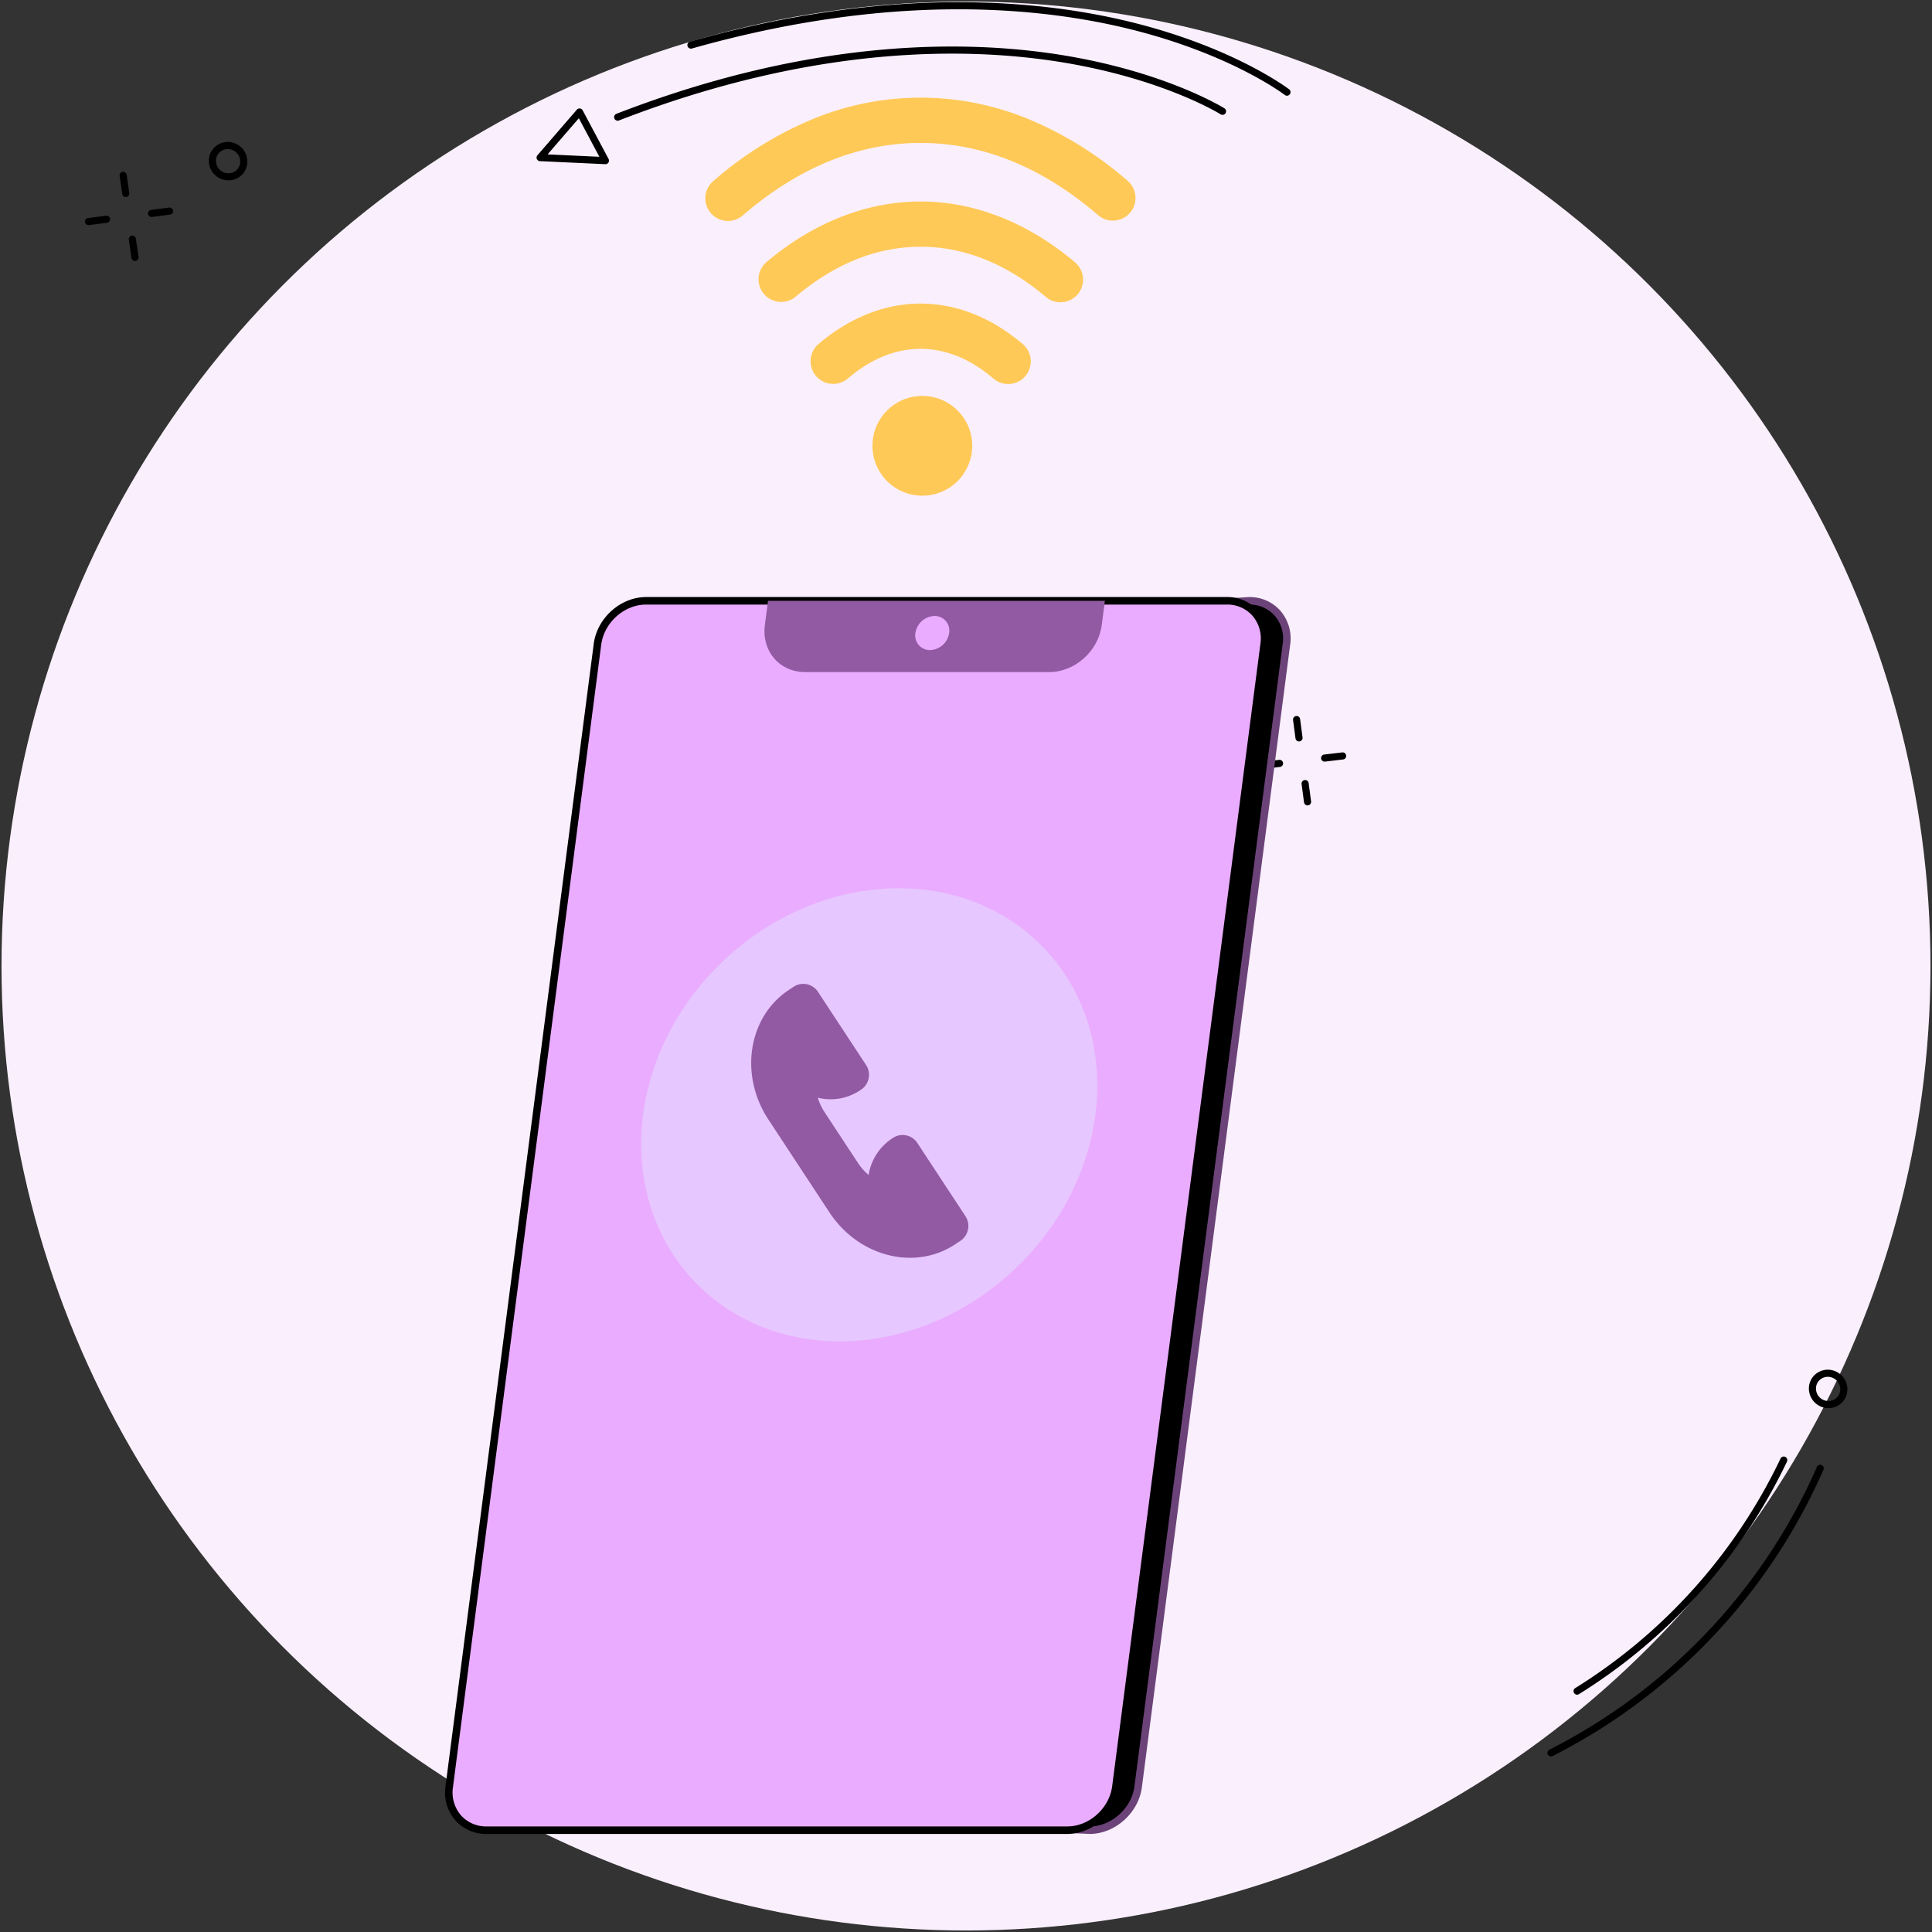 <svg xmlns="http://www.w3.org/2000/svg" width="635" height="635" viewBox="0 0 635 635">
  <rect x="0" y="0" width="635" height="635" fill="#333333" stroke="none"/>
  <g id="Access_control_system" data-name="Access control system" transform="translate(-2464.883 -191.219)">
    <circle id="Ellipse_4837" data-name="Ellipse 4837" cx="317" cy="317" r="317" transform="translate(2465.383 191.719)" fill="#faf0fd" stroke="rgba(0,0,0,0)" stroke-width="1"/>
    <g id="Group_48085" data-name="Group 48085" transform="translate(2492.808 191.942)">
      <g id="Group_48080" data-name="Group 48080" transform="translate(0 55.715)">
        <path id="Path_102841" data-name="Path 102841" d="M2527.942,273.54a1.169,1.169,0,0,1-1.156-1l-.865-6a1.169,1.169,0,0,1,2.313-.334l.865,6a1.168,1.168,0,0,1-.99,1.323A1.106,1.106,0,0,1,2527.942,273.54Z" transform="translate(-2514.534 -265.206)"/>
        <path id="Path_102842" data-name="Path 102842" d="M2531.83,300.481a1.168,1.168,0,0,1-1.155-1l-.866-6a1.168,1.168,0,1,1,2.313-.333l.867,6a1.169,1.169,0,0,1-.99,1.323A1.11,1.11,0,0,1,2531.83,300.481Z" transform="translate(-2515.392 -271.153)"/>
        <path id="Path_102843" data-name="Path 102843" d="M2512.478,286.855a1.169,1.169,0,0,1-.149-2.328l5.921-.765a1.168,1.168,0,0,1,.3,2.317l-5.921.766A1.237,1.237,0,0,1,2512.478,286.855Z" transform="translate(-2511.311 -269.3)"/>
        <path id="Path_102844" data-name="Path 102844" d="M2539.074,283.417a1.169,1.169,0,0,1-.148-2.328l5.921-.765a1.169,1.169,0,0,1,.3,2.318l-5.92.764A1.114,1.114,0,0,1,2539.074,283.417Z" transform="translate(-2517.183 -268.541)"/>
      </g>
      <path id="Path_102845" data-name="Path 102845" d="M2570.007,265.286a6.452,6.452,0,0,1-6.276-7.915,6.13,6.13,0,0,1,2.844-3.833,6.255,6.255,0,0,1,4.835-.665,6.432,6.432,0,0,1,4.634,7.7,6.132,6.132,0,0,1-2.843,3.834A6.236,6.236,0,0,1,2570.007,265.286ZM2569.774,255a3.909,3.909,0,0,0-2.006.55,3.817,3.817,0,0,0-1.767,2.384,4.088,4.088,0,0,0,2.96,4.881,3.957,3.957,0,0,0,3.046-.415,3.815,3.815,0,0,0,1.768-2.384,4.109,4.109,0,0,0-4-5.017Z" transform="translate(-2522.844 -206.721)"/>
      <g id="Group_48082" data-name="Group 48082" transform="translate(480.68 449.464)">
        <path id="Path_102846" data-name="Path 102846" d="M3244.9,783.148a6.454,6.454,0,0,1-6.276-7.915h0a6.136,6.136,0,0,1,2.843-3.834,6.264,6.264,0,0,1,4.836-.665,6.436,6.436,0,0,1,4.634,7.7,6.131,6.131,0,0,1-2.843,3.833A6.234,6.234,0,0,1,3244.9,783.148Zm-4.007-7.357a4.089,4.089,0,0,0,2.96,4.882,3.951,3.951,0,0,0,3.047-.414,3.819,3.819,0,0,0,1.767-2.384,4.089,4.089,0,0,0-2.959-4.882,3.945,3.945,0,0,0-3.047.415,3.814,3.814,0,0,0-1.768,2.383Z" transform="translate(-3152.525 -770.518)"/>
        <g id="Group_48081" data-name="Group 48081" transform="translate(0 28.542)">
          <path id="Path_102847" data-name="Path 102847" d="M3140.357,885.417a1.169,1.169,0,0,1-.619-2.161,180.178,180.178,0,0,0,67.487-75.444,1.169,1.169,0,0,1,2.111,1.006,182.529,182.529,0,0,1-68.361,76.421A1.157,1.157,0,0,1,3140.357,885.417Z" transform="translate(-3130.613 -807.147)"/>
          <path id="Path_102848" data-name="Path 102848" d="M3129.354,906.477a1.169,1.169,0,0,1-.535-2.209,189.612,189.612,0,0,0,87.938-92.947,1.169,1.169,0,1,1,2.141.939,191.969,191.969,0,0,1-89.012,94.089A1.167,1.167,0,0,1,3129.354,906.477Z" transform="translate(-3128.183 -807.914)"/>
        </g>
      </g>
      <g id="Group_48083" data-name="Group 48083" transform="translate(148.432)">
        <path id="Path_102849" data-name="Path 102849" d="M2735.677,236.782a1.169,1.169,0,0,1-.422-2.259c64.921-25.173,115.75-24.354,146.955-19.231,33.89,5.561,52.693,17.292,52.878,17.409a1.169,1.169,0,1,1-1.251,1.975c-.182-.115-18.679-11.631-52.146-17.1-30.894-5.047-81.232-5.827-145.592,19.127A1.165,1.165,0,0,1,2735.677,236.782Z" transform="translate(-2709.02 -197.834)"/>
        <path id="Path_102850" data-name="Path 102850" d="M2962.482,224.443a1.165,1.165,0,0,1-.715-.245c-.166-.129-17.021-12.988-49.319-21.249-29.815-7.625-79.271-12.779-145.545,5.977a1.168,1.168,0,1,1-.636-2.249c66.852-18.922,116.788-13.683,146.907-5.956,32.714,8.391,49.857,21.5,50.027,21.628a1.169,1.169,0,0,1-.718,2.092Z" transform="translate(-2715.844 -193.705)"/>
        <path id="Path_102851" data-name="Path 102851" d="M2724.436,256.84l-.056,0-21.467-1a1.168,1.168,0,0,1-.83-1.931l12.951-14.988a1.17,1.17,0,0,1,1.916.215l8.516,15.989a1.169,1.169,0,0,1-1.031,1.718Zm-19.011-3.225,17.014.793-6.75-12.672Z" transform="translate(-2701.799 -203.598)"/>
      </g>
      <g id="Group_48084" data-name="Group 48084" transform="translate(385.523 234.628)">
        <path id="Path_102852" data-name="Path 102852" d="M3022.841,503.157a1.169,1.169,0,0,1-1.157-1.015l-.8-6.007a1.169,1.169,0,1,1,2.317-.309l.8,6.007a1.17,1.17,0,0,1-1,1.314A1.187,1.187,0,0,1,3022.841,503.157Z" transform="translate(-3009.335 -494.812)"/>
        <path id="Path_102853" data-name="Path 102853" d="M3026.44,530.136a1.169,1.169,0,0,1-1.157-1.015l-.8-6.007a1.169,1.169,0,0,1,2.318-.309l.8,6.007a1.168,1.168,0,0,1-1.16,1.323Z" transform="translate(-3010.13 -500.768)"/>
        <path id="Path_102854" data-name="Path 102854" d="M3007.234,516.321a1.169,1.169,0,0,1-.136-2.33l5.928-.7a1.153,1.153,0,0,1,1.3,1.022,1.168,1.168,0,0,1-1.022,1.3l-5.929.7A1.049,1.049,0,0,1,3007.234,516.321Z" transform="translate(-3006.066 -498.889)"/>
        <path id="Path_102855" data-name="Path 102855" d="M3033.864,513.169a1.169,1.169,0,0,1-.135-2.329l5.929-.7a1.168,1.168,0,1,1,.275,2.32l-5.929.7A1.208,1.208,0,0,1,3033.864,513.169Z" transform="translate(-3011.946 -498.193)"/>
      </g>
    </g>
    <g id="Group_48143" data-name="Group 48143" transform="translate(2611.174 387.451)">
      <g id="Group_48121" data-name="Group 48121" transform="translate(0)">
        <g id="Group_48119" data-name="Group 48119" transform="translate(7.363)">
          <path id="Path_102890" data-name="Path 102890" d="M2094.553,523.816l-189.674,11.716c-7.8,0-16.148-5.318-17.172,2.574l-48.722,375.487c-1.023,7.892,7.744,5.622,15.545,5.622l187.593,8.668c7.8,0,14.957-6.4,15.981-14.29l48.722-375.487C2107.849,530.214,2102.355,523.816,2094.553,523.816Z" transform="translate(-1837.668 -522.579)"/>
          <path id="Path_102891" data-name="Path 102891" d="M2041.86,928.857l-187.65-8.668c-1.369,0-2.852.08-4.286.157-4.6.243-8.947.475-11.164-1.917-1.133-1.222-1.559-2.991-1.264-5.257l48.721-375.488a6.013,6.013,0,0,1,2.262-4.409c2.277-1.622,5.511-.959,9.256-.189a34.915,34.915,0,0,0,6.882.946l189.6-11.713.076,0a13.453,13.453,0,0,1,10.289,4.506,13.938,13.938,0,0,1,3.21,11.18L2059.068,913.49C2057.967,921.964,2050.248,928.857,2041.86,928.857Zm-187.592-11.142,187.65,8.669c7.132,0,13.75-5.928,14.7-13.213l48.721-375.488a11.494,11.494,0,0,0-2.615-9.227,11,11,0,0,0-8.392-3.666L1904.693,536.5h-.017a37.2,37.2,0,0,1-7.438-.995c-3.046-.625-5.922-1.217-7.321-.22a3.744,3.744,0,0,0-1.245,2.714L1839.949,913.49a3.907,3.907,0,0,0,.626,3.257c1.428,1.542,5.392,1.332,9.218,1.127C1851.259,917.8,1852.776,917.715,1854.268,917.715Z" transform="translate(-1837.406 -522.316)" fill="#6c4379"/>
        </g>
        <g id="Group_48120" data-name="Group 48120">
          <path id="Path_102892" data-name="Path 102892" d="M2085.671,523.816H1894.806c-7.8,0-14.957,6.4-15.981,14.29L1830.1,913.593c-1.024,7.892,4.47,14.29,12.272,14.29h190.866c7.8,0,14.956-6.4,15.98-14.29l48.722-375.487C2098.968,530.214,2093.473,523.816,2085.671,523.816Z" transform="translate(-1828.742 -522.579)" fill="#eaacff"/>
          <path id="Path_102893" data-name="Path 102893" d="M2032.978,928.857H1842.112a13.451,13.451,0,0,1-10.288-4.506,13.933,13.933,0,0,1-3.21-11.18l48.721-375.488c1.1-8.473,8.818-15.367,17.207-15.367h190.866a13.453,13.453,0,0,1,10.288,4.505A13.942,13.942,0,0,1,2098.907,538L2050.184,913.49C2049.085,921.963,2041.366,928.857,2032.978,928.857ZM1894.542,524.79c-7.191,0-13.809,5.927-14.754,13.212L1831.066,913.49a11.5,11.5,0,0,0,2.615,9.228,11.013,11.013,0,0,0,8.43,3.665h190.866c7.19,0,13.807-5.926,14.753-13.211l48.723-375.488a11.5,11.5,0,0,0-2.616-9.228,11.015,11.015,0,0,0-8.429-3.665Z" transform="translate(-1828.479 -522.316)"/>
        </g>
        <path id="Path_102894" data-name="Path 102894" d="M1956.907,523.816l-1.04,8.013c-1.1,8.515,4.824,15.418,13.241,15.418h80.237c8.417,0,16.137-6.9,17.242-15.418l1.04-8.013Z" transform="translate(-1850.771 -522.579)" fill="#915aa3"/>
        <path id="Path_102895" data-name="Path 102895" d="M2020.694,541.068a4.789,4.789,0,0,1-4.813-5.6,6.541,6.541,0,0,1,6.268-5.6,4.789,4.789,0,0,1,4.813,5.6A6.541,6.541,0,0,1,2020.694,541.068Z" transform="translate(-1861.299 -523.638)" fill="#eaacff"/>
      </g>
      <g id="Group_48122" data-name="Group 48122" transform="translate(33.844 64.958)">
        <ellipse id="Ellipse_4836" data-name="Ellipse 4836" cx="79.378" cy="69.719" rx="79.378" ry="69.719" transform="translate(0 109.404) rotate(-43.562)" fill="#e7c7ff"/>
      </g>
      <path id="Path_102896" data-name="Path 102896" d="M1972.347,713.871a17.418,17.418,0,0,0,13.78-2.357l.667-.445a5.891,5.891,0,0,0,1.27-8.171l-15.519-23.612a5.789,5.789,0,0,0-7.96-2.009l-1.879,1.255c-13.258,8.851-16.214,27.88-6.6,42.5l20.058,30.518c9.61,14.622,28.148,19.3,41.406,10.449l1.878-1.255a5.891,5.891,0,0,0,1.271-8.172l-15.52-23.612a5.789,5.789,0,0,0-7.96-2.009l-.667.445a17.684,17.684,0,0,0-7.528,11.87,18.672,18.672,0,0,1-3.525-3.994L1974.62,718.7A18.789,18.789,0,0,1,1972.347,713.871Z" transform="translate(-1849.846 -549.311)" fill="#915aa3"/>
    </g>
    <g id="Group_48144" data-name="Group 48144" transform="translate(2696.822 223.319)">
      <ellipse id="Ellipse_4834" data-name="Ellipse 4834" cx="16.4" cy="16.4" rx="16.4" ry="16.4" transform="translate(54.808 98.024)" fill="#ffc958"/>
      <path id="Path_102856" data-name="Path 102856" d="M2860.931,514.936a7.441,7.441,0,0,1-4.833-13.1c10.2-8.7,21.8-13.3,33.557-13.3s23.359,4.6,33.556,13.3a7.442,7.442,0,1,1-9.662,11.321c-7.571-6.461-15.61-9.737-23.894-9.737s-16.324,3.276-23.9,9.737A7.408,7.408,0,0,1,2860.931,514.936Z" transform="translate(-2819.016 -420.858)" fill="#ffc958"/>
      <path id="Path_102857" data-name="Path 102857" d="M2940.877,498.358a7.406,7.406,0,0,1-4.8-1.757c-12.951-10.939-26.8-16.487-41.158-16.487s-28.209,5.548-41.159,16.487a7.442,7.442,0,0,1-9.6-11.369c15.491-13.084,33.045-20,50.764-20s35.272,6.914,50.762,20a7.441,7.441,0,0,1-4.805,13.126Z" transform="translate(-2824.282 -431.109)" fill="#ffc958"/>
      <path id="Path_102858" data-name="Path 102858" d="M2963.377,481.954a7.413,7.413,0,0,1-4.848-1.8c-18.316-15.751-37.946-23.738-58.344-23.738s-40.028,7.987-58.344,23.738a7.442,7.442,0,1,1-9.7-11.285,118.994,118.994,0,0,1,32.217-20.134,92.726,92.726,0,0,1,71.661,0,119.019,119.019,0,0,1,32.218,20.134,7.441,7.441,0,0,1-4.856,13.083Z" transform="translate(-2829.548 -441.534)" fill="#ffc958"/>
    </g>
  </g>
</svg>
